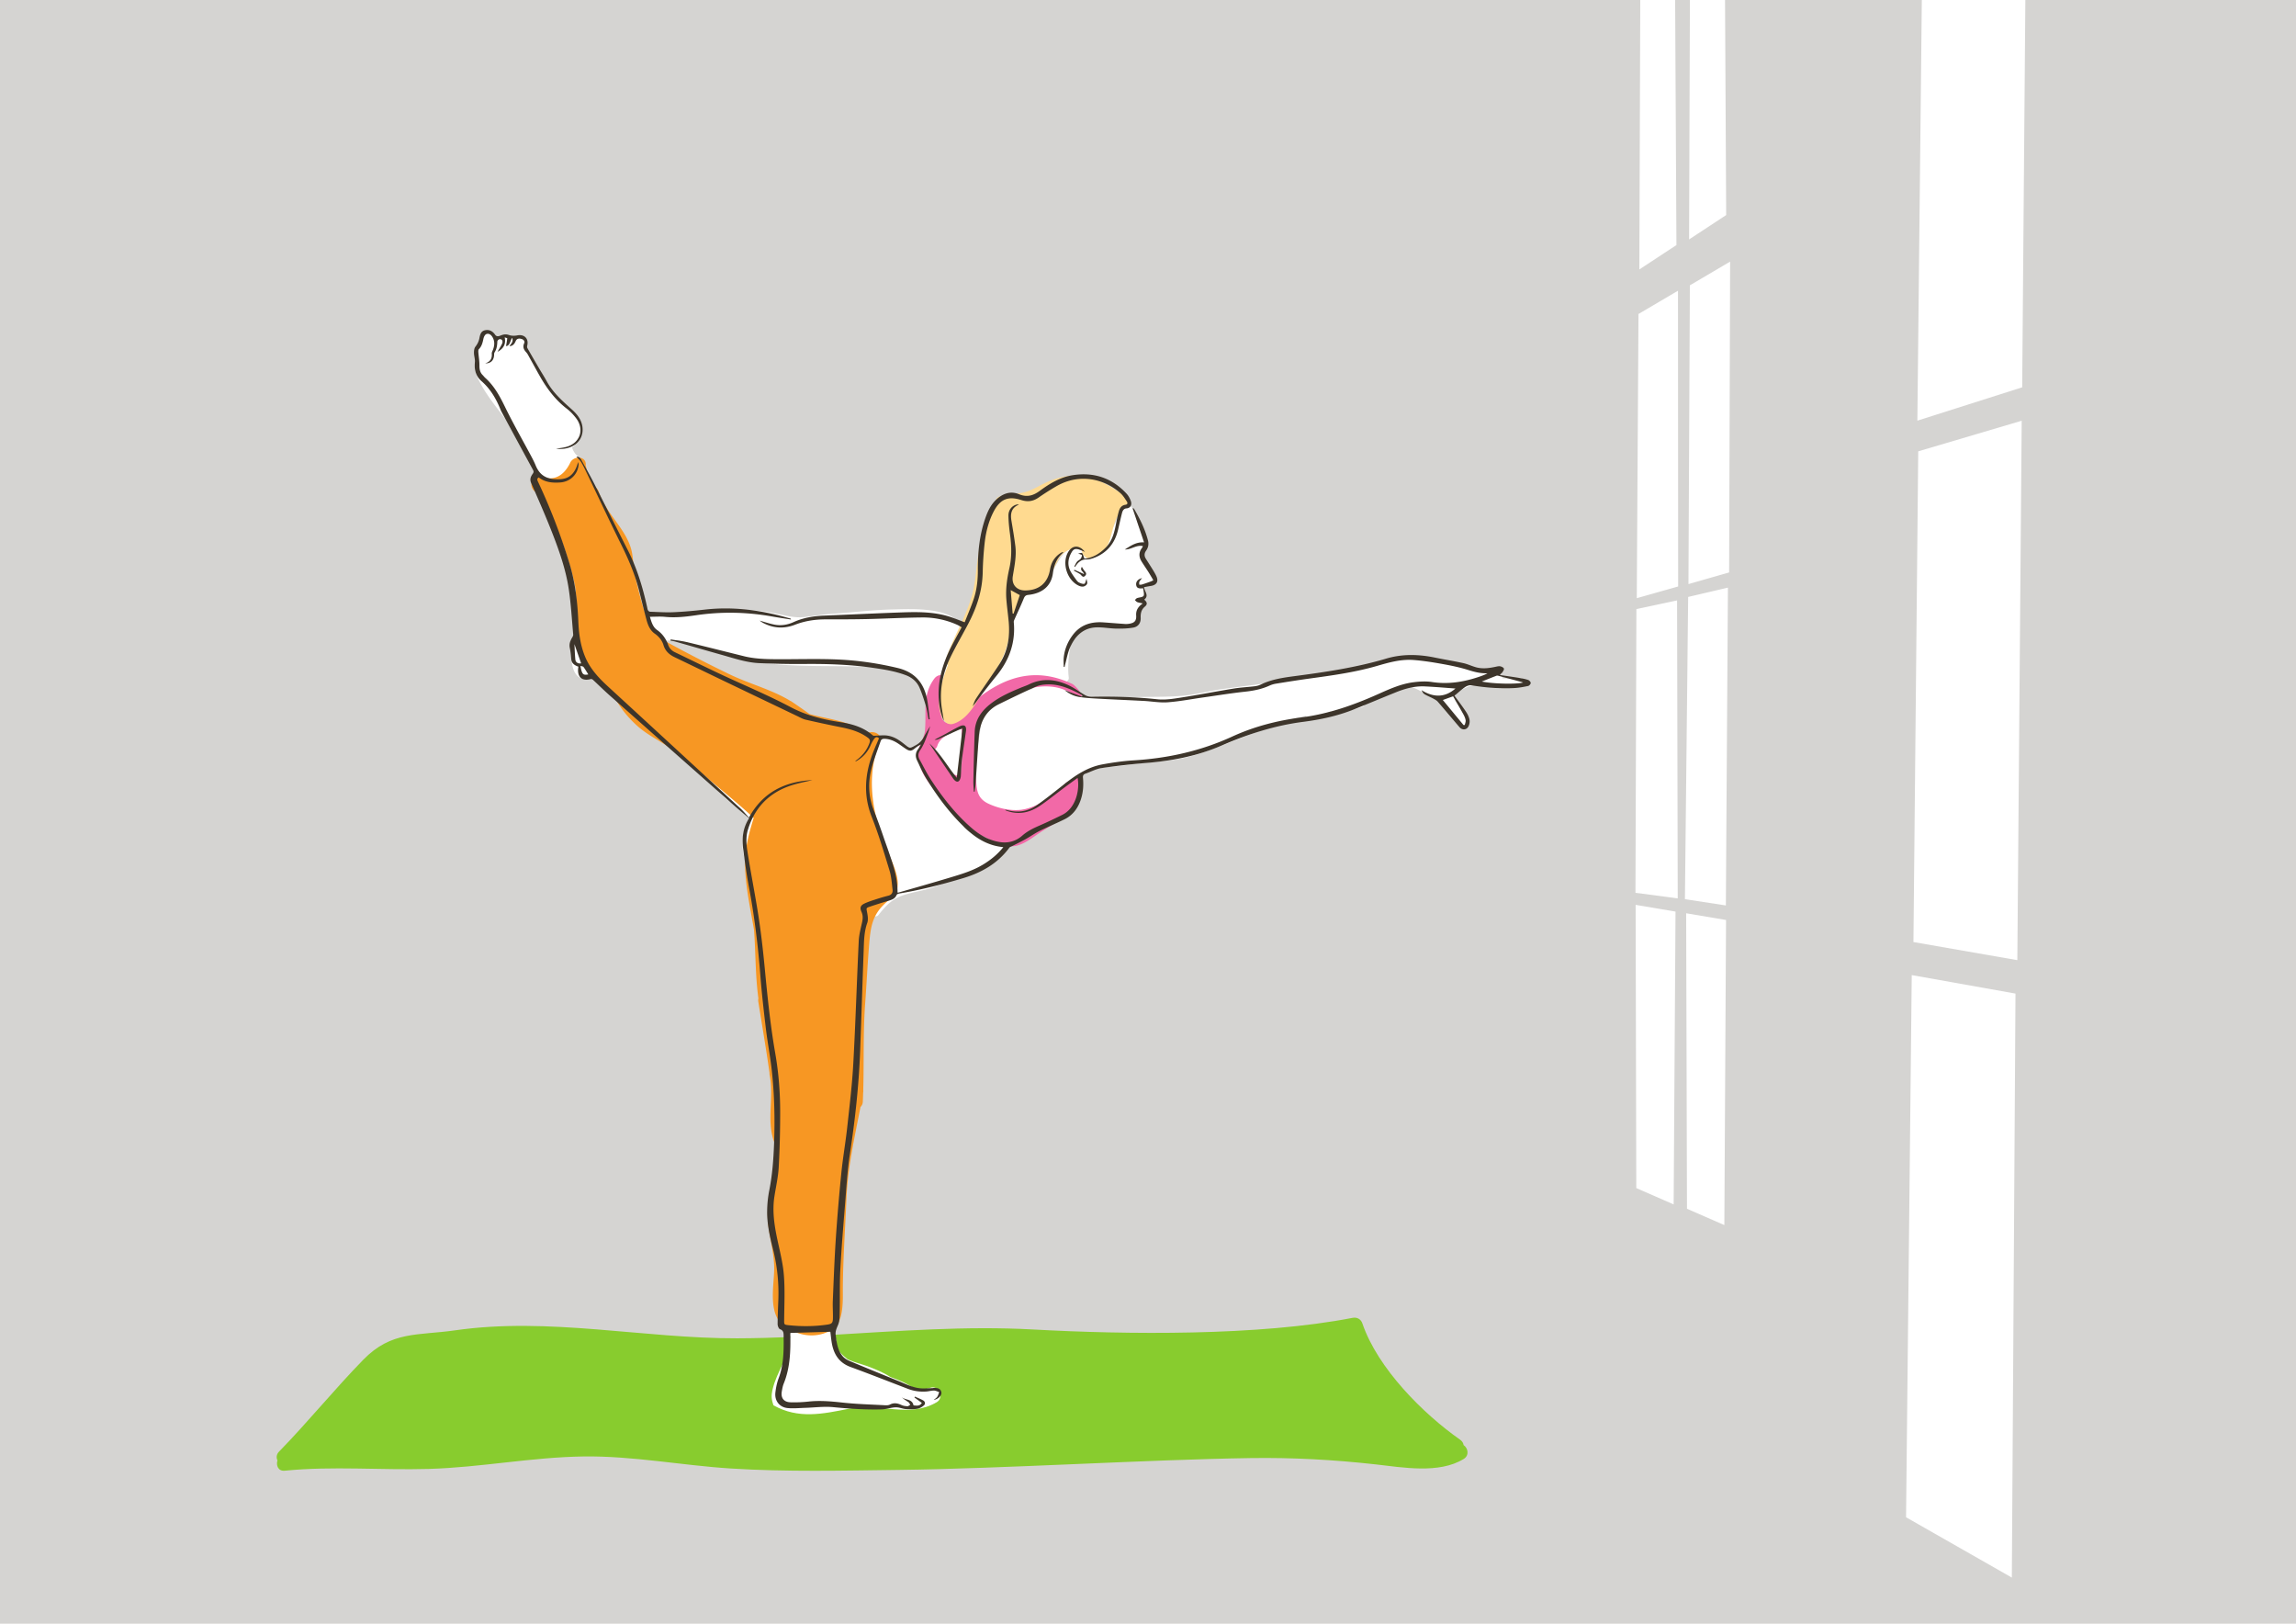 <?xml version='1.0' encoding='utf-8'?>
<svg xmlns="http://www.w3.org/2000/svg" width="841.89" height="595.276"><path fill="#D5D4D2" d="M0 0h841.89v595.276H0z"/><g fill="#FFF"><path d="M367.577 309.01c-4.272-3.02-10.762-1.662-14.212-5.789.054-.305-.006-.643-.25-.985l-1.351-1.909a1.534 1.534 0 0 0-.152-.215c-2.529-3.576-5.06-7.148-7.708-10.638-1.593-2.099-3.335-4.081-4.887-6.211-2.364-3.245-.821-5.56-.251-8.747.207-1.157-1.018-2.534-2.203-1.694-1.939 1.373-4.308 1.391-5.9-.566-.332-.407-.917-.893-1.444-1.084-2.495-.907-5.055-.423-7.649-.304-1.926.088-1.935 3.089 0 3l.056-.003c.005.155.03.31.077.459-1.006.502-1.675 1.618-1.805 3.691-.348 5.566-1.311 11.024-1.237 16.621.068 5.245 1.09 8.769 4.724 12.479.2.205.417.324.637.39 1.523 3.067 2.366 5.829 2.533 9.519.136 2.997 1.68 6.039 1.328 8.969a.982.982 0 0 0 .021.323c-.406.155-.811.322-1.215.507-2.812 1.279-4.819 4.162-6.679 6.484-1.197 1.494.912 3.631 2.121 2.121 2.517-3.143 4.67-5.609 8.597-7.052 3.717-1.365 7.749-1.744 11.51-3.09 3.603-1.289 7.073-2.996 10.719-4.157 2.371-.754 4.546-1.498 6.299-3.326.054-.057.094-.115.137-.174.311-.137.627-.264.935-.404 3.125-1.421 4.947-3.838 7.554-5.859.824-.641.396-1.861-.305-2.356zM345.425 510.279c-1.507-2.396-5.368-1.937-7.78-2.482-2.286-.518-4.242-2.047-6.341-3.018-2.023-.937-4.245-1.467-6.382-2.069-5.072-1.43-9.985-4.08-14.365-7.001-2.83-1.888-3.498-4.212-5.37-6.762-.636-.865-1.136-1.633-2.258-1.909-3.332-.822-7.173-.433-10.568-.17a1.52 1.52 0 0 0-.794.289c-.91-.406-2.188.019-2.122 1.294.216 4.151-.857 8.111-2.713 11.832-1.155 2.315-2.623 3.655-3.316 6.259-.93 3.493-2.272 9.022 2.042 10.818 5.708 2.377 12.161 1.729 18.11.86 3.396-.497 6.816-.919 10.19-1.544 3.166-.587 6.335-1.544 9.466-1.409-.076.574.144 1.186.715 1.479 5.785 2.972 13.862.525 19.076-2.466 1.181-.678 3.496-2.275 2.41-4.001zM210.808 162.933c.515-1.539 1.899-2.764 2.252-4.347.404-1.807-.078-3.188-.995-4.752-.811-1.381-2.012-2.377-3.273-3.319-1.855-1.387-2.985-3.483-4.787-4.958a1.55 1.55 0 0 0-.803-.348 17.43 17.43 0 0 1-.521-1.105c-.926-2.171-2.774-3.688-3.953-5.696-1.104-1.879-1.52-3.683-2.821-5.465-1.333-1.823-2.253-3.31-2.7-5.516-.465-2.299-1.055-3.444-3.43-3.821-1.616-.256-3.2-.246-4.813-.048-3.21.393-3.371.216-5.345-1.237-.79-.581-1.974.032-2.204.896-.715 2.693-2.209 4.299-2.453 6.823-1.452 2.442-1.033 5.905.277 8.677 3.658 7.741 10.072 14.231 14.833 21.309 2.089 3.105 3.237 6.139 4.54 9.6.671 1.784 1.778 4.066 3.536 5.049 5.915 3.307 9.685-1.717 13.69-5.332.611-.551.551-1.561 0-2.121-1.041-.867-1.734-1.974-2.12-3.293.47-.101.896-.416 1.09-.996zM276.985 298.059c-.035-.043-.063-.086-.105-.127-1.183-1.17-2.172-2.486-3.25-3.75-1.084-1.271-3.004-1.954-4.401-2.79-3.86-2.309-6.454-6.809-9.724-9.835-1.417-1.312-3.544.805-2.121 2.121 2.99 2.768 5.41 6.07 8.421 8.817 1.322 1.206 2.856 2.038 4.41 2.9 1.905 1.055 3.021 3.152 4.544 4.658.034.033.069.055.104.084-3.246 5.053-3.395 11.672-.838 17.112.822 1.75 3.408.226 2.591-1.514-2.214-4.713-1.895-10.985 1.515-15.058.939-1.122-.065-2.624-1.146-2.618zM216.141 247.219c-1.068-3.988-3.458-7.582-3.946-11.726-.224-1.897-3.226-1.919-3 0 .019.156.055.306.078.46a1.394 1.394 0 0 0-.078.665c.466 4.317-.349 11.765 5.5 12.5.993.125 1.674-1.048 1.446-1.899zM352.516 229.844c-3.113-7.531-18.909-6.529-25.035-6.407-7.3.146-14.625 1.076-21.911 1.565-3.524.237-6.955.767-10.453 1.209-4.386.555-9.092-1.158-13.414-1.827-14.805-2.29-29.937 2.283-44.758 1.108-.584-.046-.987.199-1.216.563-.916.565-1.268 1.959-.041 2.482 2.699 1.149 2.452 5.289 5.608 6.026 1.856.434 3.23.343 5.149.179 2.555-.219 5.558.918 7.978 1.652 8.564 2.594 17.154 5.5 26.063 6.675 9.848 1.3 20.105 1.043 30.034 1.205 5.76.093 11.456.185 17.151 1.165 3.892.669 10.262 3.672 10.774 8.304.208 1.879 2.973 1.978 3 0 .035-2.55 3.968-3.2 5.349-4.684 1.487-1.598 2.307-3.624 3.135-5.617 1.136-2.733 1.027-5.697 1.652-8.533.305-1.386 1.548-3.583.935-5.065z"/><path d="M354.445 267.368c-.092-.861-.909-1.848-1.899-1.446-3.645 1.479-5.987 3.31-8.759 5.799a16.825 16.825 0 0 0-.443-.174c-.744-.278-1.674.303-1.845 1.047-.783 3.409 1.415 6.479 4.488 7.737 1.165 1.49 2.169 3.026 3.038 4.794.642 1.308 2.934.721 2.795-.757-.306-3.271.043-6.463.688-9.675.541-2.703 2.244-4.44 1.937-7.325zM557.07 248.493c-2.07.235-4.124.351-6.169.187-.054-.405-.264-.776-.699-.982-3.881-1.834-8.599-1.351-12.764-2.62-5.285-1.609-10.923-2.159-16.307-3.35-4.667-1.032-10.246.06-14.761 1.344-1.051.299-2.068.708-3.076 1.149a1.966 1.966 0 0 0-1.123-.175c-9.138 1.48-18.198 3.397-27.264 5.259a1.446 1.446 0 0 0-1.486-.509c-8.316 1.823-16.753 2.642-25.17 3.818-4.726.661-9.264 1.936-14.044 2.406-4.286.421-8.612.445-12.914.47-8.152.046-16.508 1.209-24.552-.518-5.407-1.161-11.98-5.738-17.428-3.15-.436.207-.661.512-.736.845-7.521.537-14.753 3.275-19.692 9.39-.847 1.049-.053 2.412.916 2.606-.729 7.606-2.868 15.256-3.153 22.844-.147 3.919 2.854 6.731 6.15 8.188 10.656 4.709 20.77-1.136 28.689-8.117 3.121-2.751 5.777-4.745 9.95-5.627 4-.845 8.262-.911 12.318-1.55 7.51-1.184 15.097-.999 22.45-3.03 7.447-2.056 14.68-5.239 21.9-7.967 6.705-2.533 13.615-5.641 20.753-6.954.186.495.629.859 1.336.793 2.413-.223 4.415-.915 6.59-1.964.346-.167.687-.319 1.028-.473.204.707.857 1.271 1.781 1.008 3.278-.935 6.615-1.623 9.875-2.625.656-.202.995-.783 1.041-1.376 4.854-1.974 9.631-4.066 14.619-5.923 2.901-1.08 7.936 3.067 10.68 4.26 3.572 1.552 6.776 7.2 9.701 10.029 1.263 1.222 3.107-.315 2.356-1.817-1.191-2.383-2.326-4.698-3.844-6.891-2.156-3.116 1.637-4.503 3.886-5.528 3.365-1.534 6.478-.287 9.889.247 2.981.466 6.305-.379 9.274-.696 1.895-.217 1.927-3.207 0-3.001z"/><path d="M422.615 211.236c-2.124-3.159-4.28-5.016-3.208-9.297.476-1.899.433-3.433-.243-5.257-.826-2.231-1.964-4.019-2.334-6.419-.322-2.091-.859-3.435-2.45-4.83-.583-.512-1.556-.643-2.121 0-2.259 2.567-2.771 5.7-4.508 8.59-1.826 3.039-2.277 9.918-7.283 9.024a1.61 1.61 0 0 0-.609.007c-1.941-2.536-5.715-4.217-8.375-1.674-2.391 2.287-3.929 5.3-5.648 8.09-1.481 2.404-2.799 4.562-5.247 6.061-1.541.944-3.158 1.583-4.62 2.674-4.779 3.566-4.402 11.213-7.413 15.992-2.321 3.683-4.569 7.466-6.801 11.208-1.06 1.776-1.569 3.706-2.233 5.523a25.225 25.225 0 0 1-1.512 2.329c-1.032.858-1.928 1.837-2.612 2.979-.268.447-.271.889-.118 1.261.107 1.003 1.114 1.895 2.17 1.167 1.692-1.168 2.747-2.469 3.533-3.881 2.774-1.767 6.438-2.524 9.432-3.259 5.953-1.461 11.508-1.63 17.537-.932 1.117.129 4.159-.436 3.945-2.176-.603-4.92.222-9.255.947-14.017.581.162 1.241.015 1.645-.648 3.299-5.419 10.051-4.748 15.929-4.385.009 0 .017.003.026.003h.021a59.21 59.21 0 0 0 2.854.125c.726.01 1.174-.381 1.354-.884.438-.161.819-.375 1.081-.681 1.381-1.615 1.958-3.616 3.235-5.304.551-.729.242-1.458-.352-1.861.415-1.318.772-2.69.521-3.891-.632-3.015.883-2.148 2.917-3.585.635-.448 1.025-1.331.54-2.052zM600.51 115.287l.287-.17.001-.084zM600.797 115.117l-.629 104.185 15.174-4.293-.064-108.423zM600.03 223.303l-.342 104.015 15.496 2.041-.239-109.241zM619.611 110.444l-.493 103.693 14.911-4.269.367-113.957-14.767 8.7zM599.987 435.573l13.702 5.982.686-107.351-14.626-2.469zM618.578 443.155l13.701 5.981.623-111.85-14.626-2.468zM617.822 329.655l15.012 2.296.755-116.521-14.582 3.415zM701.612 345.368l38.098 6.642 1.601-197.762-37.94 11.221zM698.905 556.252l38.79 22.116 1.338-214.104-38.04-6.777zM704.687 0l-1.633 154.221 38.436-12.225L742.649 0zM619.652 0l-.301 87.779 13.599-8.934L632.529 0zM601.45 0l-.335 98.777 13.596-8.935L614.232 0z"/></g><path fill="#F79723" d="M325.895 313.173c-5.6-12.891-8.927-27.736-3.254-41.189 1.234-2.928-2.952-4.631-4.909-2.86-.103.098-.211.187-.315.281-4.711-5.123-13.511-5.626-20.55-7.598a224.409 224.409 0 0 0-5.125-3.598c-.03-.022-.042-.051-.072-.071-.14-.096-.289-.174-.43-.27-.347-.236-.689-.479-1.039-.71a3.214 3.214 0 0 0-.511-.267c-6.909-4.177-14.886-6.153-22.16-9.664a511.182 511.182 0 0 1-24.309-12.542c-.952-.844-1.903-1.683-2.856-2.527h-.001c-4.201-5.274-6.044-15.202-7.95-22.826-.106-2.104-.281-4.19-.597-6.234-1.317-8.528-9.689-14.604-12.241-22.768-.323-1.035-1.024-1.634-1.83-1.892-.833-1.707-1.632-3.431-2.333-5.207-.025-.064-.061-.117-.088-.177l-.541-2.469c.321-3.56-4.654-3.622-5.77-.782-2.438 4.856-5.966 6.54-10.585 5.048-3.57-1.297-5.094 4.382-1.562 5.666.249.091.497.136.744.212 5.706 9.737 9.909 20.36 12.632 31.308.368 1.483.646 2.958.876 4.425a3.212 3.212 0 0 0-.007.638c.873 9.812-.107 19.838 5.542 28.411 2.246 3.408 5.091 6.458 8.21 9.299 2.175 4.157 5.07 7.955 8.857 11.354 3.704 3.325 8.26 5.379 12.309 8.304.145.14.286.295.432.424 1.146 1.027 2.35 1.987 3.568 2.934a38.725 38.725 0 0 0 4.51 3.46 78.47 78.47 0 0 1 2.801 2.266c6.37 5.438 12.901 10.626 19.015 16.313-2.114 6.909-3.54 12.208-3.062 19.856.446 7.13 1.986 14.172 3.195 21.23.623 8.352.452 16.734 1.598 25.05a3.172 3.172 0 0 0-.039 1.209c1.387 8.695 2.884 17.374 4.109 26.09a3.15 3.15 0 0 0 .052.84c1.635 7.959-1.145 16.165 1.47 23.992.089.271.216.519.365.745-.019 2.919-.066 5.834-.225 8.756-.052.955.282 1.667.815 2.137-.687 4.46-2.52 8.76-3.02 13.286-.771 6.993 2.255 14.661 2.267 21.814.011 6.619-2.656 17.404 4.286 21.764 5.33 3.35 11.449 4.132 16.963.821 4.479-2.688 3.888-11.26 3.924-15.544.095-10.895.877-21.73 1.335-32.619.482-11.47 2.971-22.314 5.13-33.443.481-.467.818-1.114.858-1.962.052-1.091.085-2.181.119-3.272l.02-.108a3.19 3.19 0 0 0 .019-.932c.292-10.613-.078-21.154.71-31.813.498-6.713.819-13.432 1.344-20.146.637-8.164 1.051-12.885 8.088-18.209 5.095-3.853 1.145-11.792-.782-16.234z"/><path fill="#F269A7" d="M390.906 286.947c-4.333 4.604-10.65 9.317-16.66 9.954-3.892.412-8.312-.619-11.787-2.244-4.493-2.098-4.313-5.588-4.625-9.745-.008-.111-.037-.209-.054-.312.091-1.29.148-2.59.168-3.919.058-3.813.871-7.647.539-11.437a3.126 3.126 0 0 0-.146-.709c.012-.048.032-.091.041-.142 1.522-8.62 7.748-12.763 15.593-15.308 1.63-.53 3.208-.824 4.744-.934 3.651-.788 7.857-.697 11.268.622 1.706.66 2.818 1.198 4.438 2.04 5.059 2.622.139-3.411-1.218-4.055-13.003-6.167-24.296-3.038-35.067 5.604-2.828 3.475-4.689 7.282-9.316 8.697-1.987.609-3.517-1.011-3.719-2.831-.554-4.995-.463-9.789.776-14.625-1.103-.313-2.4-.008-3.313 1.228-4.65 6.285-2.613 12.544-3.507 19.833a44.377 44.377 0 0 1-1.031 3.228 3.13 3.13 0 0 0-.13.923c-.506.335-.887.88-1.013 1.687-1.056 6.817 2.921 11.766 7.187 16.856 3.24 3.865 6.342 7.889 9.727 11.625 2.79 3.084 7.644 3.156 10.609 6.039 1.082 1.052 2.388 1.018 3.402.439a7.44 7.44 0 0 0 2.279.723c3.945.582 7.896-2.711 10.92-4.718 5.827-3.871 11.363-6.494 14.518-11.901-.006-.16-.013-.317.008-.492.245-2.159.226-4.348.592-6.493.114-.661.311-1.282.525-1.899a3.35 3.35 0 0 0-.947-.635c-1.471 1.164-3.056 2.156-4.801 2.901zm-38.652-3.537c-.218.41-.341.903-.295 1.502l.005.088a6.329 6.329 0 0 0-1.938-.963c-1.001-.301-6.287-7.507-7.306-9.22a3.04 3.04 0 0 0 .972-1.363c.999-3.32 5.084-5.01 8.945-6.405l-.026.565a2.68 2.68 0 0 0 .069.71 2.926 2.926 0 0 0-.069.92c.353 4.017.283 9.348-.357 14.166z"/><path fill="#FFDA90" d="M412.359 181.391c-5.09-2.473-8.019-5.578-13.686-6.142-.476-.562-1.178-.963-2.158-.991-4.613-.123-8.629.712-12.829 2.601-2.884 1.298-5.232 2.993-8.384 3.698-2.719.607-5.553.773-8.293 1.315-1.739.342-2.308 1.766-2.052 3.108-1.479 2.046-2.124 4.979-2.67 7.708-3.986 6.785-3.762 14.182-5.04 21.831-1.545 9.247-7.132 17.722-10.241 26.526-.415 1.172-.079 2.118.596 2.744-2.211 5.447-5.636 15.96-.993 20.841.706.744 1.877 1.046 2.858.756 6.61-1.954 9.918-10.868 13.471-16.066 4.899-7.168 8.1-14.5 7.383-22.937.215-.182.409-.405.583-.661.648-.311 1.184-.905 1.432-1.843.131-.495.236-.992.352-1.489.597-1.284 1.173-2.578 1.923-3.808a2.59 2.59 0 0 0 .319-1.956c1.123.378 2.327.442 3.709.062 2.231-.613 4.568-2.078 5.676-4.197a20.576 20.576 0 0 0 1.485-2.979l2.775-5.308c2.542-2.908 5.243-3.709 8.102-2.405.174 1.844 1.75 3.415 3.719 2.832 9.395-2.777 5.436-13.663 11.962-18.166 1.667-1.149 2.136-4.035.001-5.074z"/><path fill="#88CC2E" d="M536.677 529.799c-.118-.729-.505-1.433-1.26-1.961-13.575-9.514-30.251-26.168-35.86-42.637-.547-1.604-1.968-2.371-3.613-2.052-34.441 6.691-82.688 6.149-117.226 4.257-24.652-1.35-49.154.584-73.688 1.994 1.002.484 1.812 1.483 1.681 2.619-.302 2.619 1.946 4.649 4.123 6.348 2.338 1.065 5.29 1.805 6.816 2.361 3.103 1.134 6.089 2.325 8.836 4.099 3.757 1.344 7.412 2.94 9.312 4.799 1.788-.053 3.533-.231 5.384-.854 3.204-1.079 5.114 3.737 2.264 5.368-10.121 5.798-21.137.093-32.063 2.294-9.724 1.962-18.62 3.867-27.696-1.192-.031-.019-.049-.037-.08-.056-.307-.861-.553-1.746-.633-2.704-.144-1.741.394-3.635 1.001-5.486 1.161-3.324 2.854-6.449 4.287-9.727.1-.227.216-.423.344-.597.013-1.036-.042-2.074-.272-3.14-.351-1.617.539-2.828 1.717-3.363-6.565.275-13.137.461-19.717.479-34.494.088-68.946-7.881-103.414-2.932-13.751 1.975-23.331.146-33.712 10.783-10.641 10.906-20.267 22.804-30.908 33.713-.988 1.013-1.027 2.228-.552 3.207-.599 1.783.268 4.001 2.629 3.768 17.596-1.756 35.243-.151 52.879-.655 19.012-.544 37.754-4.316 56.796-4.569 18.026-.237 35.944 3.274 53.898 4.411 20.409 1.292 41.094.773 61.531.523 38.519-.464 90.62-3.765 129.119-4.344 15.367-.23 30.534.614 45.789 2.311 9.917 1.104 23.277 3.576 32.333-1.995 2.146-1.32 1.547-4.004-.045-5.07z"/><g fill-rule="evenodd" clip-rule="evenodd" fill="#3D352B"><path d="M177.908 133.22c2.013-.667 2.552-1.896 2.411-3.577-.039-.463.271-.962.449-1.432.599-1.579.702-3.143-.197-4.639-.5-.834-1.304-1.457-2.24-1.095-.494.19-.918 1.01-1.044 1.613-.304 1.44-.604 2.824-1.696 3.924-.212.216-.223.709-.196 1.066.12 1.627.415 3.252.403 4.878-.013 1.374.191 2.562 1.186 3.553.334.33.612.722.961 1.035 3.249 2.92 5.272 6.611 7.169 10.505 3.018 6.2 6.462 12.192 9.71 18.283.571 1.069 1.121 2.157 1.582 3.277 1.55 3.766 4.158 5.286 8.844 5.087 3.372-.143 5.418-1.922 6.565-5.706.034-.11.071-.218.197-.611.082.488.167.714.149.935-.283 3.573-3.042 6.289-6.708 6.557-2.828.208-5.576-.017-7.921-1.846-.79.5-.51 1.046-.227 1.645 4.482 9.52 8.248 19.317 11.353 29.371 2.183 7.065 3.097 14.321 3.396 21.682.18 4.408.749 8.754 2.427 12.889 1.805 4.448 4.952 7.844 8.427 11.032a26370.242 26370.242 0 0 1 48.594 44.753c1.065.982 1.989 2.113 3.12 3.33 5.155-9.377 13.253-13.221 23.281-13.74-2.611.646-5.275 1.129-7.825 1.968-8.175 2.682-13.508 8.301-15.904 16.482-.657 2.243-.544 4.864-.183 7.216 1.244 8.102 2.88 16.141 4.126 24.242.953 6.199 1.668 12.445 2.265 18.69 1.004 10.552 2.054 21.092 3.881 31.54 1.241 7.091 1.802 14.26 1.808 21.447.004 6.784-.153 13.578-.533 20.352-.202 3.585-1.021 7.134-1.575 10.697-.817 5.252-.066 10.39 1.017 15.524.928 4.41 2.087 8.818 2.445 13.281.431 5.38.166 10.817.113 16.227-.019 1.951-.134 1.995 1.744 2.193 4.665.489 9.325.459 13.973-.213 1.748-.251 2.123-.595 2.163-2.321.051-2.116-.133-4.237-.045-6.353.319-7.641.596-15.288 1.105-22.917a711.365 711.365 0 0 1 2.025-24.05c.562-5.579 1.541-11.115 2.152-16.691.849-7.76 1.795-15.525 2.225-23.316.83-15.003 1.286-30.028 2.001-45.042.106-2.238.706-4.463 1.197-6.666.301-1.347.412-2.619-.163-3.905-.692-1.55-.46-2.411 1.107-3.148 1.409-.661 2.92-1.122 4.408-1.606a64.993 64.993 0 0 1 4.293-1.243c1.167-.29 1.691-1.071 1.563-2.146-.282-2.368-.422-4.803-1.112-7.061-2.016-6.593-3.979-13.229-6.512-19.634-3.283-8.299-2.479-16.272.706-24.269.607-1.524 1.278-3.023 1.934-4.565-.602-.676-1.247-.498-1.685.083a11.08 11.08 0 0 0-1.326 2.326c-1.033 2.432-2.65 4.337-4.907 5.701a4.57 4.57 0 0 1-.516.276c-.054.023-.138-.026-.291-.061 2.453-1.698 4.248-3.838 5.246-6.644.314-.885.146-1.362-.543-1.878-2.906-2.174-6.263-3.152-9.759-3.851a464.575 464.575 0 0 1-13.093-2.805c-1.051-.242-2.035-.812-3.023-1.285-9.124-4.363-18.245-8.727-27.361-13.102-5.867-2.818-11.717-5.668-17.586-8.481-1.985-.949-3.49-2.22-4.167-4.467-.524-1.743-1.681-3.143-3.229-4.23-1.728-1.216-2.488-3.119-3.011-5.065-1.029-3.823-1.912-7.684-2.926-11.514-1.514-5.711-3.87-11.08-6.492-16.369-4.198-8.46-8.198-17.024-12.292-25.538-.697-1.45-1.371-2.918-2.193-4.294-.483-.808-1.237-1.455-1.787-2.078.668-.132 1.331.341 1.782 1.158 1.515 2.747 3.073 5.471 4.498 8.263 4.203 8.245 8.323 16.532 12.528 24.775 3.38 6.622 5.495 13.662 7.098 20.88.095.42.143.871.337 1.244.128.243.477.515.733.522 2.901.099 5.811.307 8.705.175 3.838-.173 7.672-.532 11.491-.965 8.728-.988 17.313-.158 25.82 1.838 1.831.429 3.639.95 5.455 1.439.098.026.177.126.223.37-2.302-.368-4.609-.702-6.905-1.11-9.274-1.644-18.562-1.836-27.893-.458-3.76.554-7.541.977-11.373.594-1.784-.177-3.599-.03-5.559-.03.57 1.906 1.061 3.735 2.648 4.851 1.956 1.373 3.243 3.199 4.021 5.374.474 1.326 1.283 2.185 2.504 2.771 5.512 2.649 10.997 5.358 16.532 7.958 8.624 4.05 17.456 7.698 25.862 12.154 5.811 3.08 11.878 4.551 18.218 5.517 4.313.655 8.438 1.828 11.845 4.768.138.117.337.241.504.236 1.222-.041 2.444-.167 3.665-.164 2.149.006 4.063.779 5.819 1.972.551.373 1.075.79 1.598 1.204 2.06 1.638 2.058 1.642 4.296.42 1.382-.754 2.225-1.647 2.95-2.998a61.13 61.13 0 0 1 2.332-3.976c-.248.788-.469 1.583-.75 2.358-.447 1.234-.887 2.478-1.419 3.677-.427.962-.908 1.918-1.505 2.777-.786 1.132-.875 2.25-.236 3.415 1.374 2.506 2.646 5.085 4.209 7.474 4.229 6.453 8.964 12.515 14.821 17.602 2.937 2.552 6.234 4.49 10.155 5.162 3.177.55 6.055-.196 8.448-2.3 1.871-1.644 4.005-2.696 6.247-3.67 2.836-1.234 5.627-2.577 8.404-3.944 5.289-2.6 6.452-9.655 5.66-13.56-1.699 1.237-3.347 2.416-4.97 3.628-2.86 2.137-5.639 4.392-8.576 6.418-3.734 2.577-7.818 3.588-12.284 2.063a5.387 5.387 0 0 1-.437-.168.455.455 0 0 1-.279-.281c.692.143 1.383.297 2.078.431 3.469.666 6.701-.097 9.516-2.087 3.458-2.446 6.762-5.109 10.085-7.737 4.194-3.32 8.62-6.247 13.972-7.229 3.773-.692 7.602-1.242 11.429-1.474 12.582-.764 24.659-3.441 36.156-8.723 8.077-3.713 16.633-5.9 25.425-7.027 9.807-1.258 18.967-4.473 27.928-8.47 4.218-1.884 8.463-3.829 13.107-4.417 2.239-.283 4.583-.429 6.794-.087 5.713.885 11.177.061 16.581-1.687 1.258-.407 2.507-.833 3.74-1.476-.28-.015-.559-.036-.837-.041-2.096-.033-4.066-.539-6.078-1.172-3.015-.955-6.14-1.613-9.257-2.175-3.586-.647-7.199-1.234-10.83-1.518-4.605-.364-9.042.874-13.412 2.147-8.136 2.368-16.488 3.503-24.849 4.653-4.117.566-8.224 1.222-12.328 1.884a9.297 9.297 0 0 0-2.35.723c-2.86 1.294-5.851 1.878-8.972 2.213-5.141.553-10.252 1.39-15.377 2.114-4.309.608-8.6 1.448-12.93 1.766-2.899.211-5.849-.344-8.779-.499-5.366-.283-10.737-.501-16.104-.8-2.499-.136-5.015-.254-7.484-.64-2.029-.317-3.893-1.23-5.424-2.515 2.068.771 4.2 1.568 6.329 2.363.06-.124.118-.249.175-.374-.224-.154-.437-.331-.676-.459-3.732-1.979-7.566-3.715-11.903-3.632-1.465.027-3.043.201-4.359.785-4.618 2.045-9.167 4.253-13.699 6.484-4.918 2.424-6.923 6.737-7.337 11.93-.461 5.787-.795 11.585-1.201 17.376-.066.92-.219 1.833-.332 2.75a32.59 32.59 0 0 0-.309-.007c-.058-1.328-.194-2.656-.164-3.979.135-6.003.267-12.008.494-18.008.175-4.563 2.671-7.846 6.172-10.483 3.288-2.476 7.029-4.115 10.806-5.669.941-.389 1.919-.704 2.832-1.147 5.026-2.453 10-1.954 14.85.395 2.068 1.001 3.907 2.462 5.929 3.57.73.401 1.691.547 2.541.532 7.976-.147 15.918.079 23.865.93 2.947.316 6.032-.224 9.004-.683 6.356-.988 12.672-2.228 19.021-3.261 2.509-.408 5.066-.516 7.598-.825.766-.092 1.562-.29 2.254-.628 3.952-1.922 8.224-2.54 12.5-3.104 11.284-1.49 22.528-3.14 33.479-6.406 5.878-1.756 11.85-1.62 17.826-.398 3.496.717 7.025 1.283 10.509 2.05 1.595.352 3.098 1.101 4.68 1.529 2.375.639 4.75.321 7.113-.19.572-.121 1.19-.28 1.739-.173.501.098 1.208.452 1.328.841.117.389-.331 1.002-.629 1.448-.179.263-.551.395-.83.904 2.345.349 4.693.673 7.03 1.054 1.119.182 2.25.396 3.316.757.419.142.951.735.943 1.113-.007.387-.559 1.015-.962 1.098-1.723.352-3.472.68-5.224.763-5.232.255-10.427-.161-15.598-1.018-.725-.121-1.678.24-2.317.682-1.344.93-2.551 2.062-3.85 3.137 1.39 1.922 2.865 3.856 4.215 5.872.578.863 1.077 1.862 1.283 2.868.161.773.007 1.75-.353 2.466-.697 1.392-2.289 1.516-3.303.335-2.665-3.095-5.269-6.24-7.949-9.319-.454-.523-1.139-.87-1.766-1.208-1.027-.554-2.136-.973-3.131-1.575-.489-.301-.806-.89-1.128-1.5 4.476 2.813 8.682 2.758 12.482-.58-3.646-.259-7.444-.6-11.246-.774-3.713-.173-7.24.805-10.647 2.178-5.237 2.105-10.433 4.314-15.681 6.39-5.871 2.316-12.008 3.615-18.25 4.42-10.401 1.337-20.254 4.503-29.838 8.658-8.766 3.805-18 5.622-27.493 6.399a254.188 254.188 0 0 0-16.591 1.892c-2.049.302-3.979 1.377-5.974 2.074-.768.269-.931.749-.856 1.531.285 3.006.02 5.958-1.098 8.793-1.106 2.812-2.93 5.033-5.646 6.373-3.021 1.491-6.14 2.779-9.156 4.277-1.772.883-3.401 2.049-5.135 3.014-1.633.906-3.32 1.713-4.979 2.565-.333.171-.767.28-.969.554-4.317 5.854-10.271 9.199-17.099 11.227-7.674 2.283-15.413 4.287-23.322 5.586-.336.057-.813.264-.922.529-.493 1.189-1.455 1.662-2.589 2.006-2.401.727-4.8 1.463-7.175 2.271-1.51.513-1.351.547-1.072 2.042.239 1.277.486 2.759.071 3.913-1.213 3.379-1.194 6.859-1.325 10.338-.453 12.117-.83 24.236-1.275 36.354-.47 12.722-1.84 25.347-3.755 37.936-.908 5.964-1.264 12.02-1.754 18.042-.662 8.136-1.329 16.275-1.77 24.425-.278 5.124-.109 10.271-.219 15.407-.034 1.631.006 3.389-.589 4.841-.524 1.276-1.101 2.364-.896 3.811.381 2.695.671 5.426 2.469 7.612.642.779 1.602 1.413 2.544 1.81 6.032 2.537 12.095 4.994 18.157 7.458 2.753 1.119 5.427 2.537 8.488 2.638 1.289.043 2.583-.068 3.875-.116.233-.01.469-.098.7-.088.959.044 1.941.149 2.384 1.161.459 1.043-.132 1.838-.875 2.468-.49.412-1.11.673-1.818.808.445-.376.987-.685 1.307-1.147.347-.503.486-1.15.717-1.732-.632-.199-1.262-.553-1.896-.561-.93-.012-1.858.278-2.794.346-2.299.165-4.549-.129-6.708-.952-7.028-2.68-14.021-5.455-21.087-8.033-4.398-1.604-6.297-4.897-6.96-9.213-.194-1.275-.325-2.562-.467-3.708-4.869.145-9.7.286-14.634.431-.003.076-.037.332-.031.587.111 6.108-.066 12.17-2.413 17.952-.38.935-.562 1.963-.726 2.963-.389 2.349.748 3.852 3.174 3.927 2.189.07 4.4-.024 6.579-.261 4.171-.456 8.276-.099 12.432.36 5.176.57 10.401.699 15.606.985.616.032 1.331.032 1.85-.239 1.488-.775 2.833-.514 4.257.155.653.307 1.434.408 2.165.445.342.018.703-.337 1.056-.522-.22-.328-.371-.752-.671-.965-.835-.592-1.732-1.098-2.479-1.826 1.362 1.107 3.861.574 4.341 3.008 1.119.08 2.269.366 3.05-.913l-2.722-1.994c.06-.104.119-.21.177-.317 1.026.466 2.094.852 3.06 1.417.725.423.846 1.286.229 1.811-.674.576-1.553 1.094-2.409 1.234-1.363.221-2.785.193-4.172.109-.961-.061-1.9-.439-2.864-.577-.62-.089-1.275-.056-1.9.032-1.387.192-2.761.624-4.148.661-5.932.162-11.835-.248-17.747-.819-3.361-.326-6.798.149-10.201.253-2.149.062-4.319.283-6.449.092-3.053-.273-4.919-2.687-4.554-5.746.207-1.738.559-3.509 1.172-5.14 1.902-5.053 1.907-10.296 1.845-15.562-.012-1.086-.015-2.003-1.339-2.482-.464-.167-.866-1.202-.864-1.84.009-3.06.166-6.117.271-9.178.214-6.316-.478-12.522-2.044-18.65-1.146-4.489-2.134-9.036-2.068-13.697.036-2.533.293-5.101.789-7.587 1.117-5.606 1.529-11.269 1.746-16.958.345-9.113.147-18.217-.872-27.28-.556-4.951-1.509-9.854-2.104-14.8-.781-6.503-1.53-13.022-2.037-19.554-.837-10.81-2.138-21.544-4.134-32.205-.894-4.778-1.57-9.601-2.189-14.425-.5-3.893-.063-7.688 2.185-11.145-1.646-1.394-3.217-2.678-4.736-4.021a43197.62 43197.62 0 0 1-46.501-41.114c-2.056-1.821-4.003-3.764-6.021-5.627-.19-.173-.561-.33-.787-.268-3.885 1.042-5.083-1.438-4.555-4.535-.289-.124-.608-.233-.904-.389-.908-.481-1.573-1.137-1.687-2.24-.145-1.405-.249-2.824-.546-4.201-.307-1.433.113-2.615.825-3.791.211-.349.451-.788.417-1.164-.491-5.507-.798-11.045-1.607-16.508-1.158-7.795-3.86-15.188-6.764-22.481-2.219-5.566-4.632-11.06-7.041-16.55-.589-1.344-.182-2.359.555-3.375.359-.496.439-.859.116-1.451-3.703-6.779-7.365-13.579-11.036-20.373-.298-.552-.623-1.097-.854-1.678-1.59-3.986-3.706-7.618-6.983-10.476-2.158-1.881-2.703-4.261-2.442-7.014.104-1.094-.321-2.228-.329-3.346-.005-.764.076-1.702.511-2.256.753-.963 1.251-1.945 1.479-3.136.236-1.242.531-2.567 2.012-2.903 1.588-.358 2.837.308 3.746 1.625.637.925 1.555.482 2.189.236 1.011-.392 1.841-.492 2.913-.12.923.323 2.064.327 3.042.132 2.552-.507 4.263 1.182 3.638 3.72-.074.302-.072.71.073.967a652.44 652.44 0 0 0 4.351 7.522c.913 1.557 1.892 3.077 2.754 4.661 2.266 4.161 5.75 7.206 9.2 10.311 1.879 1.692 3.48 3.629 3.856 6.292.441 3.127-1.006 5.897-3.861 7.24-1.737.817-3.572 1.084-5.816.844 1.396-.241 2.483-.355 3.532-.619 5.307-1.327 7.084-6.468 3.685-10.766-.943-1.194-2.01-2.344-3.213-3.262-4.273-3.259-7.38-7.453-9.995-12.065-1.315-2.321-2.584-4.667-3.885-6.993-.305-.55-.585-1.134-1.001-1.588-.908-.994-1.448-1.957-.806-3.367.333-.731-.162-1.356-.972-1.59-.922-.267-1.72-.172-2.154.824-.417.959-.961 1.745-2.273 1.831.572-.94 1.55-1.583.987-3.068-.8 1.231-.808 2.898-2.234 3.04.161-.947.341-1.903.444-2.865.007-.071-.545-.203-.934-.341.497 2.371-.33 4.067-2.632 5.293.629-1.106 1.194-1.98 1.634-2.912.474-1 .021-1.841-.902-1.712-.308.044-.781.51-.793.801-.065 1.431-.208 2.801-1.033 4.045-.211.319-.137.829-.184 1.252-.204 1.771-1.244 2.786-3.245 2.764zm189.988 177.353c-5.603-.519-9.918-3.189-13.731-6.787-5.839-5.502-10.588-11.883-14.726-18.721-1.212-2.006-2.159-4.17-3.178-6.289-.724-1.503-.595-2.951.498-4.282.325-.397.557-.87.988-1.553-.551.279-.838.394-1.092.562-.424.28-.842.576-1.233.901-1.142.948-1.816 1.052-3.075.265-1.095-.686-2.112-1.497-3.201-2.196-1.472-.941-3.05-1.576-4.844-1.613-.732-.014-1.18.198-1.417.905-1.088 3.227-2.371 6.398-3.25 9.68-1.424 5.316-1.248 10.609.825 15.807 1.421 3.566 2.696 7.193 3.927 10.83 2.116 6.246 4.775 12.367 4.721 19.16.123-.005.246.012.355-.02 6.247-1.807 12.509-3.562 18.733-5.445 4.235-1.279 8.501-2.518 12.327-4.85 2.757-1.68 5.233-3.686 7.373-6.354zm164.915-55.298c-1.134.414-2.372.86-3.757 1.363 2.554 3.087 5.072 6.134 7.593 9.183.153-.014.307-.026.461-.039.112-.588.393-1.199.302-1.752-.12-.75-.449-1.498-.824-2.172-1.226-2.213-2.513-4.394-3.775-6.583zm10.53-5.414c3.957.849 12.714 1.063 15.16.356-.402-.124-.688-.218-.977-.297-2.719-.731-5.434-1.465-8.154-2.182-.208-.058-.466-.074-.66 0-1.746.673-3.485 1.373-5.369 2.123zm-332.711-13.7c.112 1.998.16 3.828.336 5.647.102 1.053 1.061 1.582 2.131 1.397l-2.467-7.044zm5.088 11.094c-.631-.999-1.152-1.914-1.776-2.753-.168-.224-.646-.219-1.121-.363.61 3.137.921 3.46 2.897 3.116z"/><path d="M278.532 227.523c1.75.486 3.521 1.085 5.338 1.455 2.452.501 4.883.111 7.133-.91 3.689-1.669 7.566-2.233 11.556-2.393 9.368-.372 18.735-.833 28.105-1.16 5.692-.198 11.401-.232 16.943 1.394 1.979.583 3.889 1.404 6.123 2.223 1.05-2.671 2.261-5.462 3.245-8.333 1.206-3.515 1.595-7.173 1.579-10.893-.025-6.627.649-13.167 2.93-19.448.835-2.299 1.905-4.481 3.722-6.203 2.412-2.282 5.262-3.377 8.408-2.081 2.972 1.226 5.26.54 7.698-1.256 3.646-2.684 7.554-5.021 12.127-5.723 7.724-1.185 14.347 1.061 19.678 6.825.672.726 1.174 1.683 1.514 2.622.533 1.469-.131 2.656-1.58 2.745-1.047.069-1.432.91-1.649 1.76-.503 1.975-.94 3.967-1.399 5.953-1.171 5.071-4.076 8.667-9.019 10.478-.801.294-1.682.544-2.52.526-2.079-.046-3.257 1.159-4.244 2.727l-.297-.165c.332-.592.594-1.239 1.015-1.76.333-.414.939-.609 1.276-1.022.291-.357.53-.9.49-1.334-.019-.208-.733-.353-1.381-.635.592-.073 1.344-.335 1.478-.15.386.536.527 1.249.818 2.045 3.034-.266 5.648-1.831 7.902-4.141 2.498-2.561 3.179-5.863 3.812-9.198.261-1.382.549-2.769.947-4.117.348-1.176 1.037-2.119 2.401-2.298.824-.111.854-.676.508-1.191-.689-1.035-1.347-2.15-2.253-2.975-5.72-5.203-14.942-7.604-23.582-2.626a93.935 93.935 0 0 0-6.551 4.164c-2.001 1.384-4.002 1.657-6.336.895-4.867-1.584-7.822-.263-10.185 4.363-1.826 3.571-2.783 7.424-3.229 11.37a123.851 123.851 0 0 0-.718 10.912c-.159 6.676-2.202 12.788-5.251 18.624-2.179 4.169-4.583 8.227-6.62 12.462-2.699 5.609-3.99 11.556-3.223 17.821.222 1.815.605 3.608.844 5.424-1.315-2.931-1.842-6.025-1.921-9.213-.17-6.751 1.955-12.889 5.033-18.768 1.09-2.083 2.227-4.142 3.417-6.348-.589-.327-1.132-.685-1.719-.945a30.507 30.507 0 0 0-12.816-2.651c-6.78.066-13.558.438-20.339.591-5.023.114-10.05.102-15.075.107-3.841.007-7.546.563-11.166 1.968-4.039 1.566-8.074 1.332-11.919-.798-.393-.22-.747-.51-1.048-.719z"/><path d="M390.003 202.458c-2.571 2.131-3.521 4.709-3.93 7.73-.632 4.667-3.875 7.371-9.021 7.911-.987.104-1.338.512-1.69 1.385-1.012 2.499-2.184 4.934-3.277 7.401-.167.382-.39.809-.354 1.194.696 7.448-1.64 13.903-6.302 19.634-2.057 2.525-4.054 5.101-6.038 7.684-.898 1.173-1.695 2.422-2.759 3.54.396-.914.677-1.9 1.209-2.725 1.555-2.402 3.216-4.738 4.825-7.107 1.323-1.944 2.675-3.875 3.938-5.86 3.016-4.745 3.762-9.991 3.244-15.481-.254-2.693-.633-5.377-.841-8.074-.296-3.829.253-7.606 1.097-11.321.95-4.17.807-8.32.246-12.51-.303-2.25-.552-4.521-.581-6.787-.027-2.119 1.287-3.681 3.066-4.104.238-.058.499-.032.817.03-2.829 1.125-3.219 3.31-2.781 5.921.514 3.053 1.03 6.109 1.422 9.181.486 3.791-.335 7.494-.93 11.213-.482 3.033 1.464 5.183 4.572 5.156 5.081-.045 8.277-2.742 9.094-7.719.427-2.589 1.701-4.601 3.904-6.022.166-.104.346-.186.525-.263.06-.027.139-.007.545-.007zm-18.692 22.477l.344.037c.76-2.277 1.522-4.555 2.273-6.798l-3.323-1.832.706 8.593zM340.483 263.735c-.304-1.59-.489-3.218-.94-4.768-.667-2.285-1.397-4.569-2.334-6.752-.979-2.282-2.752-3.82-5.141-4.71-4.005-1.497-8.183-2.125-12.377-2.724-8.336-1.19-16.715-1.433-25.124-1.351-5.37.052-10.746-.091-16.112-.312-4.701-.194-9.151-1.73-13.638-2.989-5.734-1.61-11.453-3.276-17.182-4.904-.584-.166-1.192-.249-1.791-.368l.078-.437c2.087.346 4.203.573 6.255 1.062 6.898 1.653 13.773 3.407 20.661 5.106 3.838.947 7.765 1.068 11.688 1.092 7.733.05 15.48-.246 23.196.128 7.196.348 14.34 1.397 21.393 3.081 6.394 1.525 9.77 5.554 10.881 11.773.415 2.318.623 4.672.925 7.012-.146.022-.292.044-.438.061zM419.481 215.262c.229 1.668 1.951 3.098.083 4.573 1.083.923 1.266 1.691.26 2.54-1.372 1.154-1.63 2.519-1.563 4.173.071 1.788-.864 3.199-2.674 3.53-2.052.375-4.192.417-6.29.379-2.426-.039-4.855-.536-7.271-.452-4.855.164-7.804 3.2-9.648 7.33-.913 2.046-1.27 4.341-1.876 6.52-.056.206-.087.419-.13.628-.111 0-.222-.004-.333-.005 0-1.179-.111-2.372.022-3.537.343-3.023 1.487-5.75 3.33-8.18 2.841-3.749 6.74-4.903 11.238-4.582 2.62.187 5.238.401 7.858.58a7.1 7.1 0 0 0 1.527-.077c2.029-.304 2.725-1.004 2.593-3.04-.125-1.909.717-3.215 2.412-4.414-.871-.199-1.477-.272-2.027-.492-.334-.133-.577-.495-.858-.753.263-.24.485-.588.796-.704.814-.308 1.986-.273 2.414-.834.386-.508-.02-1.623-.083-2.469-.008-.113-.057-.221-.088-.33-1.63.237-2.354-.078-2.542-1.091-.225-1.212.559-2.244 2.112-2.607-.373.502-.751.88-.959 1.332-.14.304-.04.717-.045 1.08.324-.018.666.025.967-.067.925-.28 1.839-.607 2.752-.929.429-.15.849-.33 1.489-.581-.679-1.131-1.258-2.138-1.878-3.118-.795-1.259-1.646-2.483-2.436-3.747-1.056-1.688-1.175-3.377.1-5.032.115-.149.175-.339.346-.683-2.485-.532-4.359 1.369-6.635 1.235 2.076-1.26 4.041-2.786 7.057-2.605-1.419-4.204-2.8-8.286-4.24-12.55.35.12.495.122.533.188 2.161 3.695 4.075 7.503 5.143 11.679.341 1.329.118 2.597-.677 3.699-.746 1.038-.726 2.021-.067 3.055.841 1.323 1.694 2.64 2.515 3.976.452.735.897 1.479 1.259 2.259.944 2.023.191 3.346-2.025 3.681-.831.124-1.653.295-2.461.442zM340.769 272.546c4.021 3.593 6.592 8.367 10.049 12.607l2.093-18.075c-.471.177-1.101.373-1.699.646-2.389 1.082-4.764 2.193-7.153 3.276-.407.184-.852.28-1.375.186 1.066-.558 2.139-1.106 3.199-1.675 1.966-1.058 3.891-2.203 5.898-3.177 1.86-.899 2.691-.241 2.41 1.785-.486 3.492-1.061 6.973-1.488 10.47-.241 1.98-.25 3.988-.398 5.98-.031.419-.16.854-.339 1.24-.4.859-1.077.988-1.794.37a3.675 3.675 0 0 1-.634-.691c-2.929-4.311-5.848-8.628-8.769-12.942zM398.406 212.192c.098.695.381 1.353.203 1.84-.162.442-.787.876-1.284.989-.521.118-1.184-.034-1.695-.265-4.284-1.931-6.309-8.094-4.05-12.204 1.501-2.729 4.172-2.896 6.219-.229-.825-.338-1.484-.661-2.175-.876-1.286-.404-2-.154-2.676 1.01-1.372 2.359-1.684 4.801-.26 7.254.591 1.016 1.287 1.968 1.981 2.915.274.373.616.771 1.021.952.605.271 1.352.59 1.922.441.347-.091.471-1.026.794-1.827z"/><path d="M393.975 208.896l3.559 1.597c-.173-.291-.291-.662-.542-.881-.755-.662-.697-1.304-.297-1.808.353.543.64 1.161 1.087 1.624.579.598.678 1.137.083 1.709-.658.632-1.062.183-1.511-.36-.273-.334-.717-.537-1.104-.766-.484-.283-.989-.534-1.484-.8l.209-.315z"/></g></svg>
